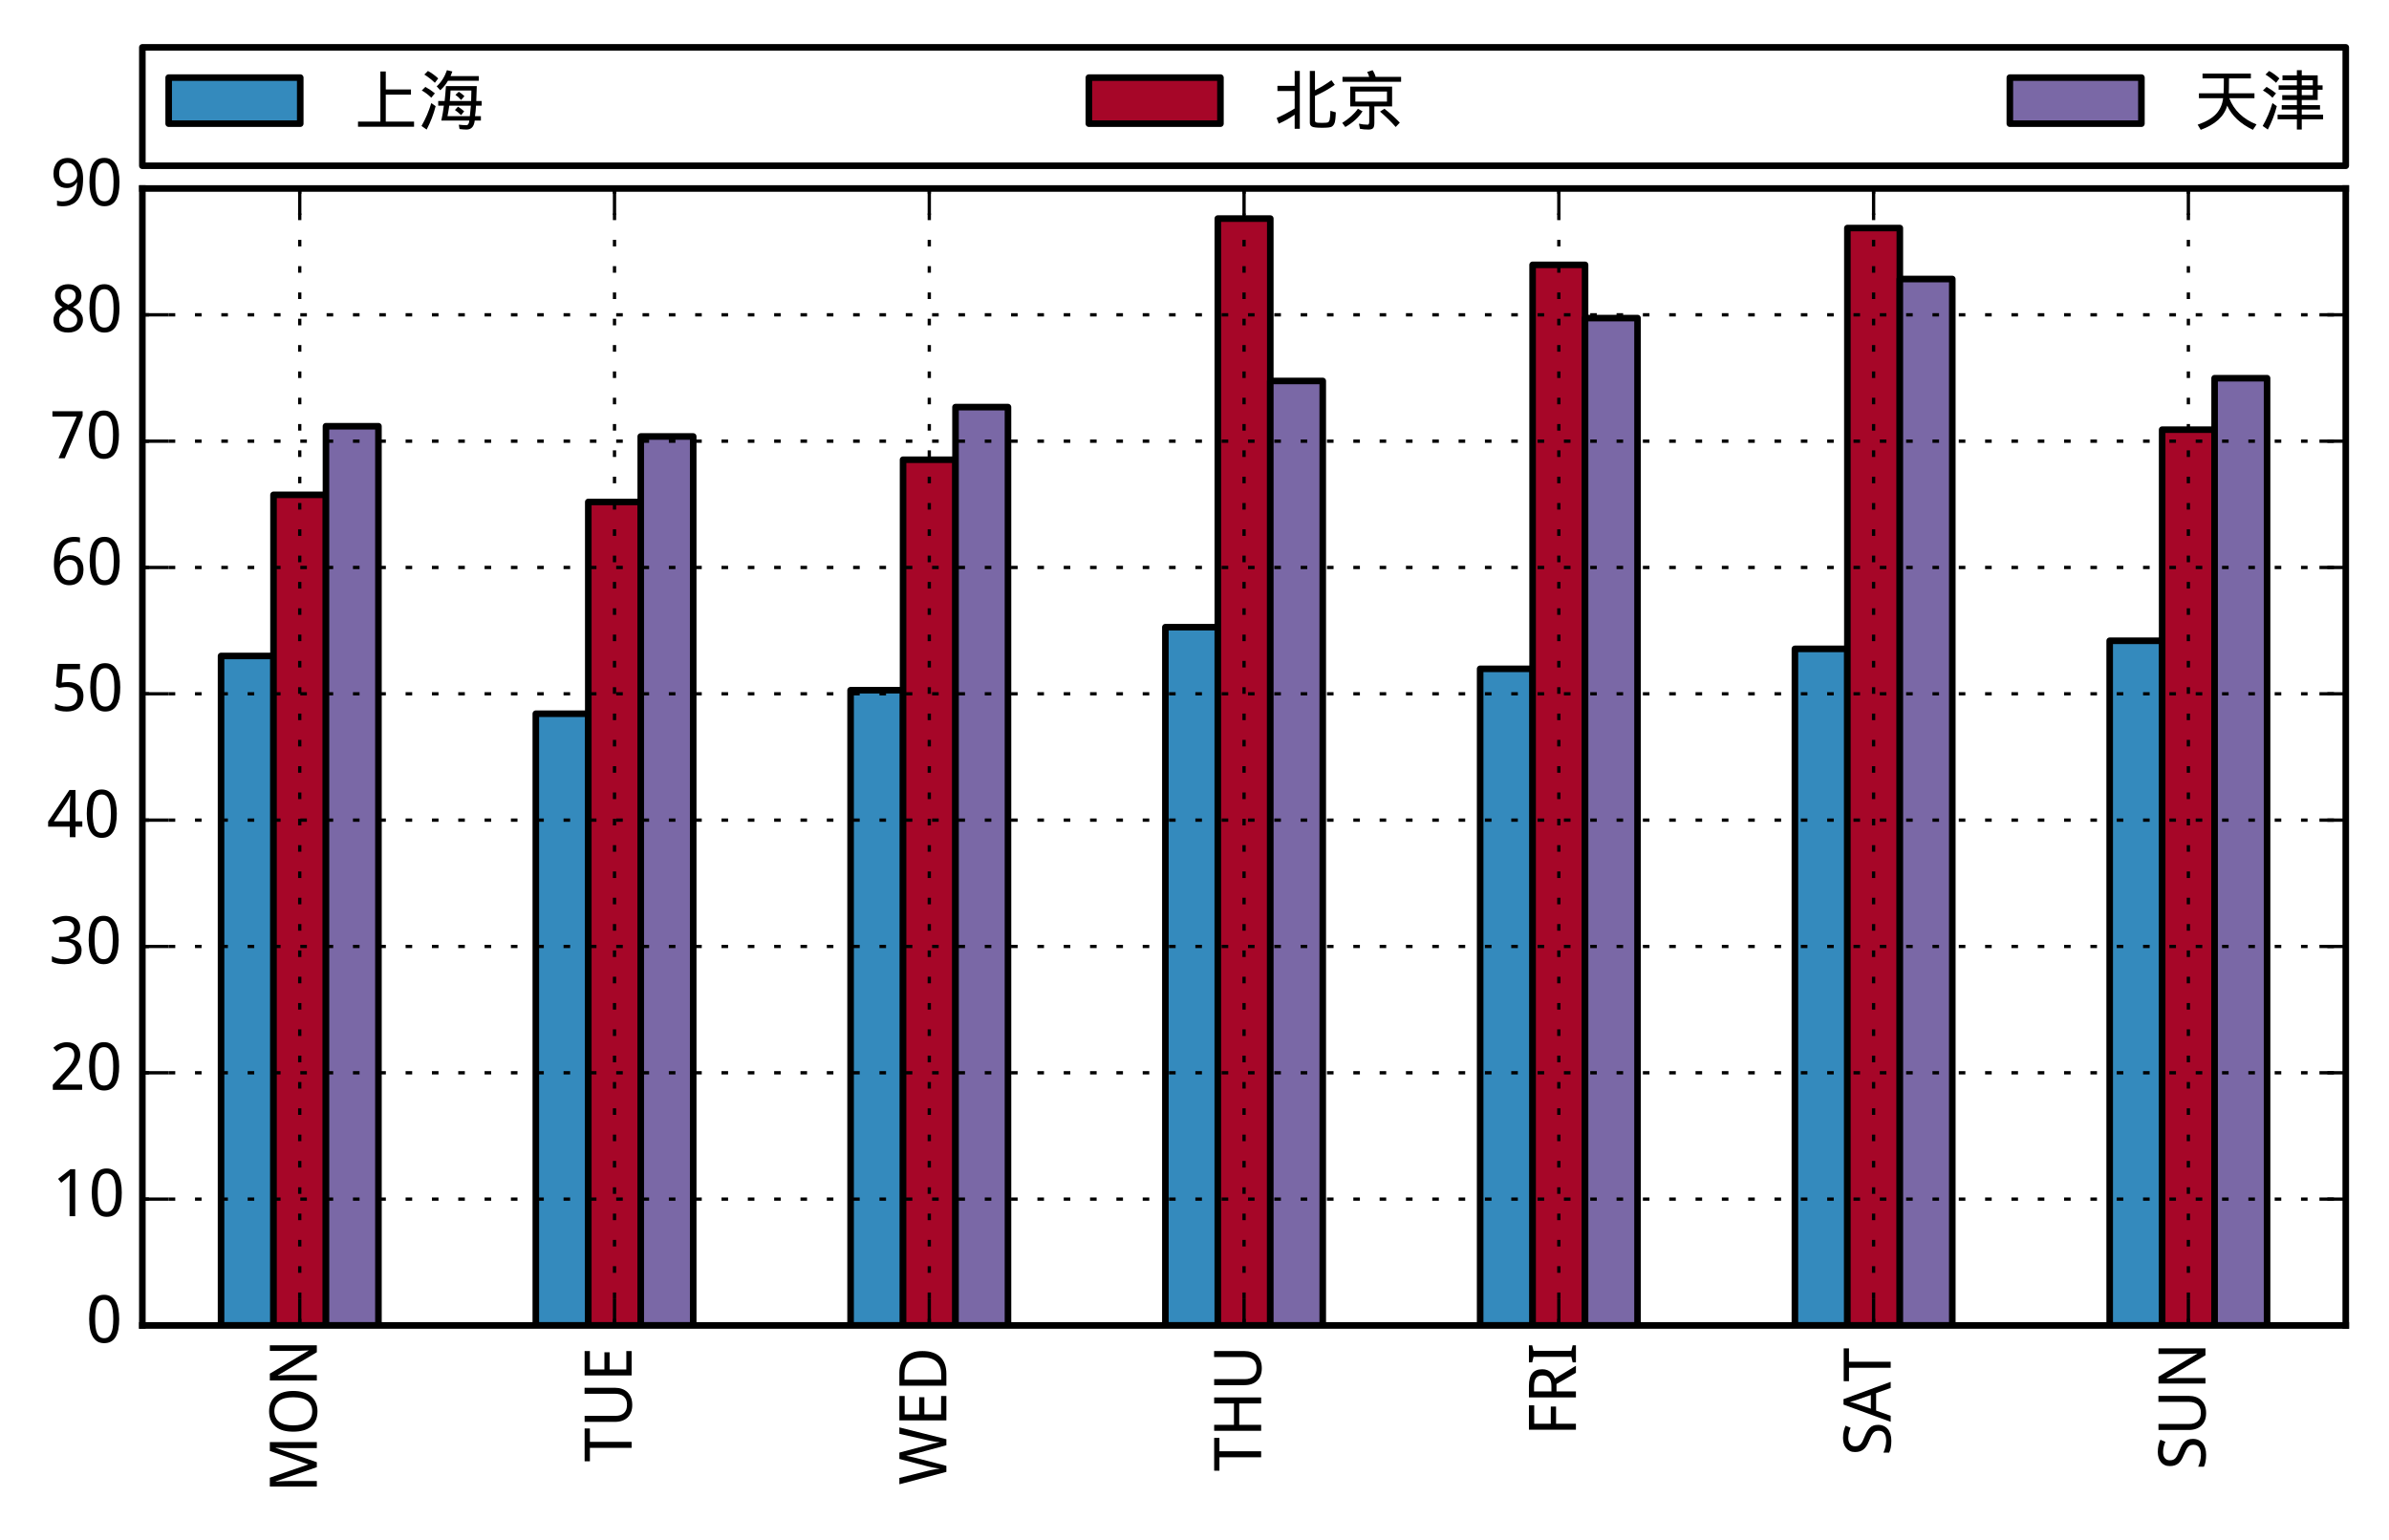 <?xml version="1.0" encoding="utf-8" standalone="no"?>
<!DOCTYPE svg PUBLIC "-//W3C//DTD SVG 1.1//EN"
  "http://www.w3.org/Graphics/SVG/1.1/DTD/svg11.dtd">
<!-- Created with matplotlib (http://matplotlib.org/) -->
<svg height="234pt" version="1.1" viewBox="0 0 363 234" width="363pt" xmlns="http://www.w3.org/2000/svg" xmlns:xlink="http://www.w3.org/1999/xlink">
 <defs>
  <style type="text/css">
*{stroke-linecap:butt;stroke-linejoin:round;}
  </style>
 </defs>
 <g id="figure_1">
  <g id="patch_1">
   <path d="
M0 234.112
L363.63 234.112
L363.63 0
L0 0
z
" style="fill:#ffffff;"/>
  </g>
  <g id="axes_1">
   <g id="patch_2">
    <path d="
M21.63 201.45
L356.43 201.45
L356.43 28.65
L21.63 28.65
z
" style="fill:#ffffff;"/>
   </g>
   <g id="patch_3">
    <path clip-path="url(#pace759af0a)" d="
M33.587 201.45
L41.559 201.45
L41.559 99.7
L33.587 99.7
z
" style="fill:#348abd;stroke:#000000;stroke-linejoin:miter;"/>
   </g>
   <g id="patch_4">
    <path clip-path="url(#pace759af0a)" d="
M81.416 201.45
L89.387 201.45
L89.387 108.478
L81.416 108.478
z
" style="fill:#348abd;stroke:#000000;stroke-linejoin:miter;"/>
   </g>
   <g id="patch_5">
    <path clip-path="url(#pace759af0a)" d="
M129.244 201.45
L137.216 201.45
L137.216 104.903
L129.244 104.903
z
" style="fill:#348abd;stroke:#000000;stroke-linejoin:miter;"/>
   </g>
   <g id="patch_6">
    <path clip-path="url(#pace759af0a)" d="
M177.073 201.45
L185.044 201.45
L185.044 95.323
L177.073 95.323
z
" style="fill:#348abd;stroke:#000000;stroke-linejoin:miter;"/>
   </g>
   <g id="patch_7">
    <path clip-path="url(#pace759af0a)" d="
M224.902 201.45
L232.873 201.45
L232.873 101.653
L224.902 101.653
z
" style="fill:#348abd;stroke:#000000;stroke-linejoin:miter;"/>
   </g>
   <g id="patch_8">
    <path clip-path="url(#pace759af0a)" d="
M272.73 201.45
L280.702 201.45
L280.702 98.621
L272.73 98.621
z
" style="fill:#348abd;stroke:#000000;stroke-linejoin:miter;"/>
   </g>
   <g id="patch_9">
    <path clip-path="url(#pace759af0a)" d="
M320.559 201.45
L328.53 201.45
L328.53 97.39
L320.559 97.39
z
" style="fill:#348abd;stroke:#000000;stroke-linejoin:miter;"/>
   </g>
   <g id="patch_10">
    <path clip-path="url(#pace759af0a)" d="
M41.559 201.45
L49.53 201.45
L49.53 75.211
L41.559 75.211
z
" style="fill:#a60628;stroke:#000000;stroke-linejoin:miter;"/>
   </g>
   <g id="patch_11">
    <path clip-path="url(#pace759af0a)" d="
M89.387 201.45
L97.359 201.45
L97.359 76.292
L89.387 76.292
z
" style="fill:#a60628;stroke:#000000;stroke-linejoin:miter;"/>
   </g>
   <g id="patch_12">
    <path clip-path="url(#pace759af0a)" d="
M137.216 201.45
L145.187 201.45
L145.187 69.874
L137.216 69.874
z
" style="fill:#a60628;stroke:#000000;stroke-linejoin:miter;"/>
   </g>
   <g id="patch_13">
    <path clip-path="url(#pace759af0a)" d="
M185.044 201.45
L193.016 201.45
L193.016 33.22
L185.044 33.22
z
" style="fill:#a60628;stroke:#000000;stroke-linejoin:miter;"/>
   </g>
   <g id="patch_14">
    <path clip-path="url(#pace759af0a)" d="
M232.873 201.45
L240.844 201.45
L240.844 40.255
L232.873 40.255
z
" style="fill:#a60628;stroke:#000000;stroke-linejoin:miter;"/>
   </g>
   <g id="patch_15">
    <path clip-path="url(#pace759af0a)" d="
M280.702 201.45
L288.673 201.45
L288.673 34.661
L280.702 34.661
z
" style="fill:#a60628;stroke:#000000;stroke-linejoin:miter;"/>
   </g>
   <g id="patch_16">
    <path clip-path="url(#pace759af0a)" d="
M328.53 201.45
L336.502 201.45
L336.502 65.307
L328.53 65.307
z
" style="fill:#a60628;stroke:#000000;stroke-linejoin:miter;"/>
   </g>
   <g id="patch_17">
    <path clip-path="url(#pace759af0a)" d="
M49.53 201.45
L57.502 201.45
L57.502 64.781
L49.53 64.781
z
" style="fill:#7a68a6;stroke:#000000;stroke-linejoin:miter;"/>
   </g>
   <g id="patch_18">
    <path clip-path="url(#pace759af0a)" d="
M97.359 201.45
L105.33 201.45
L105.33 66.338
L97.359 66.338
z
" style="fill:#7a68a6;stroke:#000000;stroke-linejoin:miter;"/>
   </g>
   <g id="patch_19">
    <path clip-path="url(#pace759af0a)" d="
M145.187 201.45
L153.159 201.45
L153.159 61.874
L145.187 61.874
z
" style="fill:#7a68a6;stroke:#000000;stroke-linejoin:miter;"/>
   </g>
   <g id="patch_20">
    <path clip-path="url(#pace759af0a)" d="
M193.016 201.45
L200.987 201.45
L200.987 57.903
L193.016 57.903
z
" style="fill:#7a68a6;stroke:#000000;stroke-linejoin:miter;"/>
   </g>
   <g id="patch_21">
    <path clip-path="url(#pace759af0a)" d="
M240.844 201.45
L248.816 201.45
L248.816 48.345
L240.844 48.345
z
" style="fill:#7a68a6;stroke:#000000;stroke-linejoin:miter;"/>
   </g>
   <g id="patch_22">
    <path clip-path="url(#pace759af0a)" d="
M288.673 201.45
L296.644 201.45
L296.644 42.407
L288.673 42.407
z
" style="fill:#7a68a6;stroke:#000000;stroke-linejoin:miter;"/>
   </g>
   <g id="patch_23">
    <path clip-path="url(#pace759af0a)" d="
M336.502 201.45
L344.473 201.45
L344.473 57.482
L336.502 57.482
z
" style="fill:#7a68a6;stroke:#000000;stroke-linejoin:miter;"/>
   </g>
   <g id="patch_24">
    <path d="
M21.63 28.65
L356.43 28.65" style="fill:none;stroke:#000000;stroke-linecap:square;stroke-linejoin:miter;"/>
   </g>
   <g id="patch_25">
    <path d="
M356.43 201.45
L356.43 28.65" style="fill:none;stroke:#000000;stroke-linecap:square;stroke-linejoin:miter;"/>
   </g>
   <g id="patch_26">
    <path d="
M21.63 201.45
L356.43 201.45" style="fill:none;stroke:#000000;stroke-linecap:square;stroke-linejoin:miter;"/>
   </g>
   <g id="patch_27">
    <path d="
M21.63 201.45
L21.63 28.65" style="fill:none;stroke:#000000;stroke-linecap:square;stroke-linejoin:miter;"/>
   </g>
   <g id="matplotlib.axis_1">
    <g id="xtick_1">
     <g id="line2d_1">
      <path clip-path="url(#pace759af0a)" d="
M45.544 201.45
L45.544 28.65" style="fill:none;stroke:#000000;stroke-dasharray:1,3;stroke-dashoffset:0.0;stroke-width:0.5;"/>
     </g>
     <g id="line2d_2">
      <defs>
       <path d="
M0 0
L0 -4" id="m93b0483c22" style="stroke:#000000;stroke-width:0.5;"/>
      </defs>
      <g>
       <use style="stroke:#000000;stroke-width:0.5;" x="45.544" xlink:href="#m93b0483c22" y="201.45"/>
      </g>
     </g>
     <g id="line2d_3">
      <defs>
       <path d="
M0 0
L0 4" id="m741efc42ff" style="stroke:#000000;stroke-width:0.5;"/>
      </defs>
      <g>
       <use style="stroke:#000000;stroke-width:0.5;" x="45.544" xlink:href="#m741efc42ff" y="28.65"/>
      </g>
     </g>
     <g id="text_1">
      <!-- MON -->
      <defs>
       <path d="
M68.016 35.797
Q68.016 27.547 66.031 20.75
Q64.062 13.969 60.156 9.125
Q56.25 4.297 50.453 1.656
Q44.672 -0.984 37.109 -0.984
Q29.156 -0.984 23.312 1.656
Q17.484 4.297 13.641 9.125
Q9.812 13.969 7.953 20.781
Q6.109 27.594 6.109 35.891
Q6.109 44.188 7.953 50.953
Q9.812 57.719 13.672 62.5
Q17.531 67.281 23.391 69.891
Q29.25 72.516 37.203 72.516
Q44.781 72.516 50.516 69.891
Q56.25 67.281 60.156 62.469
Q64.062 57.672 66.031 50.906
Q68.016 44.141 68.016 35.797
M15.719 35.797
Q15.719 29.109 16.984 23.75
Q18.266 18.406 20.875 14.672
Q23.484 10.938 27.516 8.953
Q31.547 6.984 37.109 6.984
Q42.672 6.984 46.703 8.953
Q50.734 10.938 53.344 14.672
Q55.953 18.406 57.172 23.75
Q58.406 29.109 58.406 35.797
Q58.406 42.531 57.172 47.844
Q55.953 53.172 53.359 56.859
Q50.781 60.547 46.781 62.516
Q42.781 64.5 37.203 64.5
Q31.641 64.5 27.578 62.516
Q23.531 60.547 20.891 56.859
Q18.266 53.172 16.984 47.844
Q15.719 42.531 15.719 35.797" id="WenQuanYiMicroHei-4f"/>
       <path d="
M39.203 0
L17.578 62.5
L17.188 62.5
Q17.484 58.891 17.672 55.328
Q17.875 52.25 17.984 48.844
Q18.109 45.453 18.109 42.672
L18.109 0
L9.719 0
L9.719 71.391
L23.188 71.391
L43.312 13.188
L43.609 13.188
L63.812 71.391
L77.297 71.391
L77.297 0
L68.219 0
L68.219 43.312
Q68.219 45.844 68.312 49.109
Q68.406 52.391 68.562 55.375
Q68.75 58.844 68.891 62.406
L68.5 62.406
L46.688 0
z
" id="WenQuanYiMicroHei-4d"/>
       <path d="
M63.188 0
L52.688 0
L17.578 59.078
L17.188 59.078
Q17.484 55.328 17.672 51.609
Q17.875 48.438 17.984 44.969
Q18.109 41.5 18.109 38.719
L18.109 0
L9.719 0
L9.719 71.391
L20.125 71.391
L55.078 12.594
L55.422 12.594
Q55.281 16.312 55.078 19.922
Q55.031 21.484 54.984 23.141
L54.781 26.375
Q54.734 28.031 54.703 29.547
Q54.688 31.062 54.688 32.328
L54.688 71.391
L63.188 71.391
z
" id="WenQuanYiMicroHei-4e"/>
      </defs>
      <g transform="translate(48.141 226.912)rotate(-90.0)scale(0.1 -0.1)">
       <use xlink:href="#WenQuanYiMicroHei-4d"/>
       <use x="87.012" xlink:href="#WenQuanYiMicroHei-4f"/>
       <use x="161.23" xlink:href="#WenQuanYiMicroHei-4e"/>
      </g>
     </g>
    </g>
    <g id="xtick_2">
     <g id="line2d_4">
      <path clip-path="url(#pace759af0a)" d="
M93.373 201.45
L93.373 28.65" style="fill:none;stroke:#000000;stroke-dasharray:1,3;stroke-dashoffset:0.0;stroke-width:0.5;"/>
     </g>
     <g id="line2d_5">
      <g>
       <use style="stroke:#000000;stroke-width:0.5;" x="93.373" xlink:href="#m93b0483c22" y="201.45"/>
      </g>
     </g>
     <g id="line2d_6">
      <g>
       <use style="stroke:#000000;stroke-width:0.5;" x="93.373" xlink:href="#m741efc42ff" y="28.65"/>
      </g>
     </g>
     <g id="text_2">
      <!-- TUE -->
      <defs>
       <path d="
M60.797 71.484
L60.797 25.203
Q60.797 19.625 59.172 14.844
Q57.562 10.062 54.312 6.547
Q51.078 3.031 46.172 1.016
Q41.266 -0.984 34.625 -0.984
Q28.375 -0.984 23.578 0.891
Q18.797 2.781 15.547 6.25
Q12.312 9.719 10.641 14.578
Q8.984 19.438 8.984 25.391
L8.984 71.391
L18.109 71.391
L18.109 24.906
Q18.109 16.359 22.328 11.672
Q26.562 6.984 35.109 6.984
Q39.453 6.984 42.578 8.297
Q45.703 9.625 47.703 12.016
Q49.703 14.406 50.672 17.719
Q51.656 21.047 51.703 25
L51.703 71.484
z
" id="WenQuanYiMicroHei-55"/>
       <path d="
M30.516 0
L21.391 0
L21.391 63.375
L0.984 63.375
L0.984 71.391
L50.875 71.391
L50.875 63.375
L30.516 63.375
z
" id="WenQuanYiMicroHei-54"/>
       <path d="
M46.781 0
L9.719 0
L9.719 71.391
L46.781 71.391
L46.781 63.375
L18.797 63.375
L18.797 41.312
L44.922 41.312
L44.922 33.406
L18.797 33.406
L18.797 8.016
L46.781 8.016
z
" id="WenQuanYiMicroHei-45"/>
      </defs>
      <g transform="translate(95.97 222.197)rotate(-90.0)scale(0.1 -0.1)">
       <use xlink:href="#WenQuanYiMicroHei-54"/>
       <use x="51.904" xlink:href="#WenQuanYiMicroHei-55"/>
       <use x="121.729" xlink:href="#WenQuanYiMicroHei-45"/>
      </g>
     </g>
    </g>
    <g id="xtick_3">
     <g id="line2d_7">
      <path clip-path="url(#pace759af0a)" d="
M141.202 201.45
L141.202 28.65" style="fill:none;stroke:#000000;stroke-dasharray:1,3;stroke-dashoffset:0.0;stroke-width:0.5;"/>
     </g>
     <g id="line2d_8">
      <g>
       <use style="stroke:#000000;stroke-width:0.5;" x="141.202" xlink:href="#m93b0483c22" y="201.45"/>
      </g>
     </g>
     <g id="line2d_9">
      <g>
       <use style="stroke:#000000;stroke-width:0.5;" x="141.202" xlink:href="#m741efc42ff" y="28.65"/>
      </g>
     </g>
     <g id="text_3">
      <!-- WED -->
      <defs>
       <path d="
M39.5 71.391
L49.125 71.391
L60.297 29.594
Q61.031 26.859 61.734 24.125
Q62.453 21.391 63.062 18.828
Q63.672 16.266 64.125 13.969
Q64.594 11.672 64.891 9.812
Q65.094 11.672 65.375 13.859
Q65.672 16.062 66.062 18.484
Q66.453 20.906 66.922 23.406
Q67.391 25.922 67.922 28.328
L77.688 71.391
L87.406 71.391
L69.484 0
L60.297 0
L47.906 45.797
Q47.219 48.297 46.578 50.922
Q45.953 53.562 45.406 55.859
Q44.828 58.547 44.281 61.078
Q43.75 58.594 43.219 55.906
Q42.719 53.609 42.109 50.875
Q41.5 48.141 40.828 45.516
L29 0
L19.828 0
L0.984 71.391
L10.594 71.391
L21.484 27.984
Q22.078 25.734 22.562 23.312
Q23.047 20.906 23.453 18.5
Q23.875 16.109 24.219 13.891
Q24.562 11.672 24.812 9.812
Q25.047 11.625 25.406 14.016
Q25.781 16.406 26.266 19.047
Q26.766 21.688 27.312 24.391
Q27.875 27.094 28.516 29.5
z
" id="WenQuanYiMicroHei-57"/>
       <path d="
M62.312 36.375
Q62.312 27.344 59.969 20.531
Q57.625 13.719 53.172 9.156
Q48.734 4.594 42.266 2.297
Q35.797 0 27.594 0
L9.719 0
L9.719 71.391
L29.594 71.391
Q37.062 71.391 43.109 69.141
Q49.172 66.891 53.422 62.469
Q57.672 58.062 59.984 51.516
Q62.312 44.969 62.312 36.375
M52.688 36.078
Q52.688 43.219 51.078 48.406
Q49.469 53.609 46.391 56.984
Q43.312 60.359 38.812 61.984
Q34.328 63.625 28.609 63.625
L18.797 63.625
L18.797 7.812
L26.703 7.812
Q39.594 7.812 46.141 14.938
Q52.688 22.078 52.688 36.078" id="WenQuanYiMicroHei-44"/>
      </defs>
      <g transform="translate(143.798 225.691)rotate(-90.0)scale(0.1 -0.1)">
       <use xlink:href="#WenQuanYiMicroHei-57"/>
       <use x="88.379" xlink:href="#WenQuanYiMicroHei-45"/>
       <use x="141.162" xlink:href="#WenQuanYiMicroHei-44"/>
      </g>
     </g>
    </g>
    <g id="xtick_4">
     <g id="line2d_10">
      <path clip-path="url(#pace759af0a)" d="
M189.03 201.45
L189.03 28.65" style="fill:none;stroke:#000000;stroke-dasharray:1,3;stroke-dashoffset:0.0;stroke-width:0.5;"/>
     </g>
     <g id="line2d_11">
      <g>
       <use style="stroke:#000000;stroke-width:0.5;" x="189.03" xlink:href="#m93b0483c22" y="201.45"/>
      </g>
     </g>
     <g id="line2d_12">
      <g>
       <use style="stroke:#000000;stroke-width:0.5;" x="189.03" xlink:href="#m741efc42ff" y="28.65"/>
      </g>
     </g>
     <g id="text_4">
      <!-- THU -->
      <defs>
       <path d="
M60.406 0
L51.312 0
L51.312 33.297
L18.797 33.297
L18.797 0
L9.719 0
L9.719 71.391
L18.797 71.391
L18.797 41.312
L51.312 41.312
L51.312 71.391
L60.406 71.391
z
" id="WenQuanYiMicroHei-48"/>
      </defs>
      <g transform="translate(191.627 223.627)rotate(-90.0)scale(0.1 -0.1)">
       <use xlink:href="#WenQuanYiMicroHei-54"/>
       <use x="51.904" xlink:href="#WenQuanYiMicroHei-48"/>
       <use x="122.021" xlink:href="#WenQuanYiMicroHei-55"/>
      </g>
     </g>
    </g>
    <g id="xtick_5">
     <g id="line2d_13">
      <path clip-path="url(#pace759af0a)" d="
M236.859 201.45
L236.859 28.65" style="fill:none;stroke:#000000;stroke-dasharray:1,3;stroke-dashoffset:0.0;stroke-width:0.5;"/>
     </g>
     <g id="line2d_14">
      <g>
       <use style="stroke:#000000;stroke-width:0.5;" x="236.859" xlink:href="#m93b0483c22" y="201.45"/>
      </g>
     </g>
     <g id="line2d_15">
      <g>
       <use style="stroke:#000000;stroke-width:0.5;" x="236.859" xlink:href="#m741efc42ff" y="28.65"/>
      </g>
     </g>
     <g id="text_5">
      <!-- FRI -->
      <defs>
       <path d="
M29.891 0
L4 0
L4 4.984
L12.406 6.984
L12.406 64.406
L4 66.406
L4 71.391
L29.891 71.391
L29.891 66.406
L21.484 64.406
L21.484 6.984
L29.891 4.984
z
" id="WenQuanYiMicroHei-49"/>
       <path d="
M18.797 0
L9.719 0
L9.719 71.391
L46.781 71.391
L46.781 63.375
L18.797 63.375
L18.797 38.188
L44.922 38.188
L44.922 30.172
L18.797 30.172
z
" id="WenQuanYiMicroHei-46"/>
       <path d="
M18.797 29.5
L18.797 0
L9.719 0
L9.719 71.391
L27.094 71.391
Q40.094 71.391 46.281 66.359
Q52.484 61.328 52.484 51.125
Q52.484 46.875 51.281 43.703
Q50.094 40.531 48.109 38.25
Q46.141 35.984 43.594 34.469
Q41.062 32.953 38.375 31.984
L57.812 0
L47.125 0
L29.984 29.5
z

M18.797 37.203
L26.812 37.203
Q31.203 37.203 34.281 38.062
Q37.359 38.922 39.328 40.594
Q41.312 42.281 42.203 44.797
Q43.109 47.312 43.109 50.688
Q43.109 54.203 42.109 56.641
Q41.109 59.078 39.078 60.641
Q37.062 62.203 33.953 62.906
Q30.859 63.625 26.609 63.625
L18.797 63.625
z
" id="WenQuanYiMicroHei-52"/>
      </defs>
      <g transform="translate(239.455 218.273)rotate(-90.0)scale(0.1 -0.1)">
       <use xlink:href="#WenQuanYiMicroHei-46"/>
       <use x="49.121" xlink:href="#WenQuanYiMicroHei-52"/>
       <use x="108.105" xlink:href="#WenQuanYiMicroHei-49"/>
      </g>
     </g>
    </g>
    <g id="xtick_6">
     <g id="line2d_16">
      <path clip-path="url(#pace759af0a)" d="
M284.687 201.45
L284.687 28.65" style="fill:none;stroke:#000000;stroke-dasharray:1,3;stroke-dashoffset:0.0;stroke-width:0.5;"/>
     </g>
     <g id="line2d_17">
      <g>
       <use style="stroke:#000000;stroke-width:0.5;" x="284.687" xlink:href="#m93b0483c22" y="201.45"/>
      </g>
     </g>
     <g id="line2d_18">
      <g>
       <use style="stroke:#000000;stroke-width:0.5;" x="284.687" xlink:href="#m741efc42ff" y="28.65"/>
      </g>
     </g>
     <g id="text_6">
      <!-- SAT -->
      <defs>
       <path d="
M51.516 0
L43.703 22.125
L17.094 22.125
L9.188 0
L0 0
L26.219 71.688
L34.516 71.688
L60.797 0
z

M40.828 30.172
L33.594 50.875
Q33.297 51.766 32.875 53.031
Q32.469 54.297 32.031 55.766
Q31.594 57.234 31.156 58.812
Q30.719 60.406 30.328 61.922
Q29.984 60.406 29.547 58.781
Q29.109 57.172 28.656 55.688
Q28.219 54.203 27.797 52.953
Q27.391 51.703 27.094 50.875
L20.016 30.172
z
" id="WenQuanYiMicroHei-41"/>
       <path d="
M47.312 19.094
Q47.312 14.359 45.625 10.625
Q43.953 6.891 40.828 4.297
Q37.703 1.703 33.203 0.359
Q28.719 -0.984 23.094 -0.984
Q17.672 -0.984 12.953 -0.125
Q8.25 0.734 5.078 2.391
L5.078 11.078
Q6.734 10.297 8.859 9.547
Q10.984 8.797 13.328 8.203
Q15.672 7.625 18.156 7.25
Q20.656 6.891 23.094 6.891
Q30.906 6.891 34.641 9.812
Q38.375 12.75 38.375 18.219
Q38.375 20.844 37.672 22.797
Q36.969 24.75 35.188 26.391
Q33.406 28.031 30.422 29.562
Q27.438 31.109 22.906 32.906
Q18.562 34.625 15.359 36.641
Q12.156 38.672 10.078 41.203
Q8.016 43.75 7 46.969
Q6 50.203 6 54.297
Q6 58.594 7.562 61.953
Q9.125 65.328 11.953 67.641
Q14.797 69.969 18.719 71.188
Q22.656 72.406 27.391 72.406
Q33.203 72.406 37.844 71.312
Q42.484 70.219 46.094 68.5
L42.828 60.891
Q39.656 62.312 35.625 63.359
Q31.594 64.406 27.297 64.406
Q21.344 64.406 18.062 61.641
Q14.797 58.891 14.797 54.203
Q14.797 51.422 15.531 49.391
Q16.266 47.359 17.969 45.719
Q19.672 44.094 22.484 42.656
Q25.297 41.219 29.391 39.594
Q33.844 37.844 37.188 35.984
Q40.531 34.125 42.766 31.781
Q45.016 29.438 46.156 26.359
Q47.312 23.297 47.312 19.094" id="WenQuanYiMicroHei-53"/>
      </defs>
      <g transform="translate(287.284 221.294)rotate(-90.0)scale(0.1 -0.1)">
       <use xlink:href="#WenQuanYiMicroHei-53"/>
       <use x="51.904" xlink:href="#WenQuanYiMicroHei-41"/>
       <use x="112.695" xlink:href="#WenQuanYiMicroHei-54"/>
      </g>
     </g>
    </g>
    <g id="xtick_7">
     <g id="line2d_19">
      <path clip-path="url(#pace759af0a)" d="
M332.516 201.45
L332.516 28.65" style="fill:none;stroke:#000000;stroke-dasharray:1,3;stroke-dashoffset:0.0;stroke-width:0.5;"/>
     </g>
     <g id="line2d_20">
      <g>
       <use style="stroke:#000000;stroke-width:0.5;" x="332.516" xlink:href="#m93b0483c22" y="201.45"/>
      </g>
     </g>
     <g id="line2d_21">
      <g>
       <use style="stroke:#000000;stroke-width:0.5;" x="332.516" xlink:href="#m741efc42ff" y="28.65"/>
      </g>
     </g>
     <g id="text_7">
      <!-- SUN -->
      <g transform="translate(335.113 223.428)rotate(-90.0)scale(0.1 -0.1)">
       <use xlink:href="#WenQuanYiMicroHei-53"/>
       <use x="51.904" xlink:href="#WenQuanYiMicroHei-55"/>
       <use x="121.729" xlink:href="#WenQuanYiMicroHei-4e"/>
      </g>
     </g>
    </g>
   </g>
   <g id="matplotlib.axis_2">
    <g id="ytick_1">
     <g id="line2d_22">
      <path clip-path="url(#pace759af0a)" d="
M21.63 201.45
L356.43 201.45" style="fill:none;stroke:#000000;stroke-dasharray:1,3;stroke-dashoffset:0.0;stroke-width:0.5;"/>
     </g>
     <g id="line2d_23">
      <defs>
       <path d="
M0 0
L4 0" id="m728421d6d4" style="stroke:#000000;stroke-width:0.5;"/>
      </defs>
      <g>
       <use style="stroke:#000000;stroke-width:0.5;" x="21.63" xlink:href="#m728421d6d4" y="201.45"/>
      </g>
     </g>
     <g id="line2d_24">
      <defs>
       <path d="
M0 0
L-4 0" id="mcb0005524f" style="stroke:#000000;stroke-width:0.5;"/>
      </defs>
      <g>
       <use style="stroke:#000000;stroke-width:0.5;" x="356.43" xlink:href="#mcb0005524f" y="201.45"/>
      </g>
     </g>
     <g id="text_8">
      <!-- 0 -->
      <defs>
       <path d="
M50.391 35.797
Q50.391 27.156 49.141 20.312
Q47.906 13.484 45.141 8.734
Q42.391 4 38.031 1.5
Q33.688 -0.984 27.484 -0.984
Q21.734 -0.984 17.453 1.5
Q13.188 4 10.375 8.734
Q7.562 13.484 6.172 20.312
Q4.781 27.156 4.781 35.797
Q4.781 44.438 6.031 51.266
Q7.281 58.109 9.984 62.812
Q12.703 67.531 17.016 70.016
Q21.344 72.516 27.484 72.516
Q33.297 72.516 37.594 70.047
Q41.891 67.578 44.719 62.859
Q47.562 58.156 48.969 51.312
Q50.391 44.484 50.391 35.797
M13.812 35.797
Q13.812 28.469 14.547 23
Q15.281 17.531 16.891 13.891
Q18.5 10.25 21.109 8.422
Q23.734 6.594 27.484 6.594
Q31.25 6.594 33.891 8.391
Q36.531 10.203 38.203 13.812
Q39.891 17.438 40.641 22.922
Q41.406 28.422 41.406 35.797
Q41.406 43.109 40.641 48.578
Q39.891 54.047 38.203 57.656
Q36.531 61.281 33.891 63.078
Q31.25 64.891 27.484 64.891
Q23.734 64.891 21.109 63.078
Q18.5 61.281 16.891 57.656
Q15.281 54.047 14.547 48.578
Q13.812 43.109 13.812 35.797" id="WenQuanYiMicroHei-30"/>
      </defs>
      <g transform="translate(13.071 204.047)scale(0.1 -0.1)">
       <use xlink:href="#WenQuanYiMicroHei-30"/>
      </g>
     </g>
    </g>
    <g id="ytick_2">
     <g id="line2d_25">
      <path clip-path="url(#pace759af0a)" d="
M21.63 182.25
L356.43 182.25" style="fill:none;stroke:#000000;stroke-dasharray:1,3;stroke-dashoffset:0.0;stroke-width:0.5;"/>
     </g>
     <g id="line2d_26">
      <g>
       <use style="stroke:#000000;stroke-width:0.5;" x="21.63" xlink:href="#m728421d6d4" y="182.25"/>
      </g>
     </g>
     <g id="line2d_27">
      <g>
       <use style="stroke:#000000;stroke-width:0.5;" x="356.43" xlink:href="#mcb0005524f" y="182.25"/>
      </g>
     </g>
     <g id="text_9">
      <!-- 10 -->
      <defs>
       <path d="
M34.719 0
L26.125 0
L26.125 44.578
Q26.125 46.688 26.141 49.078
Q26.172 51.469 26.234 53.828
Q26.312 56.203 26.391 58.375
Q26.469 60.547 26.516 62.203
Q25.688 61.328 25.047 60.688
Q24.422 60.062 23.75 59.469
Q23.094 58.891 22.359 58.219
Q21.625 57.562 20.609 56.688
L13.375 50.781
L8.688 56.781
L27.391 71.391
L34.719 71.391
z
" id="WenQuanYiMicroHei-31"/>
      </defs>
      <g transform="translate(7.956 184.847)scale(0.1 -0.1)">
       <use xlink:href="#WenQuanYiMicroHei-31"/>
       <use x="55.078" xlink:href="#WenQuanYiMicroHei-30"/>
      </g>
     </g>
    </g>
    <g id="ytick_3">
     <g id="line2d_28">
      <path clip-path="url(#pace759af0a)" d="
M21.63 163.05
L356.43 163.05" style="fill:none;stroke:#000000;stroke-dasharray:1,3;stroke-dashoffset:0.0;stroke-width:0.5;"/>
     </g>
     <g id="line2d_29">
      <g>
       <use style="stroke:#000000;stroke-width:0.5;" x="21.63" xlink:href="#m728421d6d4" y="163.05"/>
      </g>
     </g>
     <g id="line2d_30">
      <g>
       <use style="stroke:#000000;stroke-width:0.5;" x="356.43" xlink:href="#mcb0005524f" y="163.05"/>
      </g>
     </g>
     <g id="text_10">
      <!-- 20 -->
      <defs>
       <path d="
M49.219 0
L4.688 0
L4.688 7.625
L21.781 26.219
Q25.438 30.172 28.312 33.438
Q31.203 36.719 33.219 39.844
Q35.25 42.969 36.328 46.109
Q37.406 49.266 37.406 52.984
Q37.406 55.859 36.578 58.047
Q35.75 60.25 34.203 61.781
Q32.672 63.328 30.562 64.109
Q28.469 64.891 25.875 64.891
Q21.234 64.891 17.5 63.016
Q13.766 61.141 10.406 58.203
L5.422 64.016
Q7.375 65.766 9.609 67.297
Q11.859 68.844 14.453 69.969
Q17.047 71.094 19.922 71.75
Q22.797 72.406 25.984 72.406
Q30.672 72.406 34.453 71.094
Q38.234 69.781 40.859 67.312
Q43.5 64.844 44.938 61.297
Q46.391 57.766 46.391 53.328
Q46.391 49.172 45.094 45.406
Q43.797 41.656 41.531 38.016
Q39.266 34.375 36.109 30.703
Q32.953 27.047 29.297 23.094
L15.578 8.5
L15.578 8.109
L49.219 8.109
z
" id="WenQuanYiMicroHei-32"/>
      </defs>
      <g transform="translate(7.556 165.647)scale(0.1 -0.1)">
       <use xlink:href="#WenQuanYiMicroHei-32"/>
       <use x="55.078" xlink:href="#WenQuanYiMicroHei-30"/>
      </g>
     </g>
    </g>
    <g id="ytick_4">
     <g id="line2d_31">
      <path clip-path="url(#pace759af0a)" d="
M21.63 143.85
L356.43 143.85" style="fill:none;stroke:#000000;stroke-dasharray:1,3;stroke-dashoffset:0.0;stroke-width:0.5;"/>
     </g>
     <g id="line2d_32">
      <g>
       <use style="stroke:#000000;stroke-width:0.5;" x="21.63" xlink:href="#m728421d6d4" y="143.85"/>
      </g>
     </g>
     <g id="line2d_33">
      <g>
       <use style="stroke:#000000;stroke-width:0.5;" x="356.43" xlink:href="#mcb0005524f" y="143.85"/>
      </g>
     </g>
     <g id="text_11">
      <!-- 30 -->
      <defs>
       <path d="
M46.922 54.688
Q46.922 51.125 45.797 48.188
Q44.672 45.266 42.641 43.109
Q40.625 40.969 37.797 39.578
Q34.969 38.188 31.5 37.594
L31.5 37.312
Q40.141 36.234 44.625 31.812
Q49.125 27.391 49.125 20.312
Q49.125 15.625 47.531 11.719
Q45.953 7.812 42.719 4.984
Q39.5 2.156 34.562 0.578
Q29.641 -0.984 22.906 -0.984
Q17.578 -0.984 12.859 -0.141
Q8.156 0.688 4 2.875
L4 11.188
Q8.25 8.938 13.203 7.719
Q18.172 6.5 22.703 6.5
Q27.203 6.5 30.469 7.469
Q33.734 8.453 35.859 10.25
Q37.984 12.062 38.984 14.688
Q39.984 17.328 39.984 20.609
Q39.984 23.922 38.688 26.281
Q37.406 28.656 35.016 30.188
Q32.625 31.734 29.172 32.469
Q25.734 33.203 21.391 33.203
L14.891 33.203
L14.891 40.578
L21.391 40.578
Q25.344 40.578 28.422 41.547
Q31.5 42.531 33.562 44.328
Q35.641 46.141 36.719 48.625
Q37.797 51.125 37.797 54.109
Q37.797 56.641 36.906 58.641
Q36.031 60.641 34.422 62.031
Q32.812 63.422 30.562 64.156
Q28.328 64.891 25.594 64.891
Q20.359 64.891 16.375 63.25
Q12.406 61.625 8.797 58.984
L4.297 65.094
Q6.156 66.609 8.422 67.922
Q10.688 69.234 13.375 70.234
Q16.062 71.234 19.109 71.812
Q22.172 72.406 25.594 72.406
Q30.859 72.406 34.828 71.094
Q38.812 69.781 41.5 67.406
Q44.188 65.047 45.547 61.797
Q46.922 58.547 46.922 54.688" id="WenQuanYiMicroHei-33"/>
      </defs>
      <g transform="translate(7.487 146.447)scale(0.1 -0.1)">
       <use xlink:href="#WenQuanYiMicroHei-33"/>
       <use x="55.078" xlink:href="#WenQuanYiMicroHei-30"/>
      </g>
     </g>
    </g>
    <g id="ytick_5">
     <g id="line2d_34">
      <path clip-path="url(#pace759af0a)" d="
M21.63 124.65
L356.43 124.65" style="fill:none;stroke:#000000;stroke-dasharray:1,3;stroke-dashoffset:0.0;stroke-width:0.5;"/>
     </g>
     <g id="line2d_35">
      <g>
       <use style="stroke:#000000;stroke-width:0.5;" x="21.63" xlink:href="#m728421d6d4" y="124.65"/>
      </g>
     </g>
     <g id="line2d_36">
      <g>
       <use style="stroke:#000000;stroke-width:0.5;" x="356.43" xlink:href="#mcb0005524f" y="124.65"/>
      </g>
     </g>
     <g id="text_12">
      <!-- 40 -->
      <defs>
       <path d="
M53.078 16.016
L42.672 16.016
L42.672 0
L34.078 0
L34.078 16.016
L1.125 16.016
L1.125 23.781
L33.5 71.781
L42.672 71.781
L42.672 24.125
L53.078 24.125
z

M34.078 24.125
L34.078 41.5
Q34.078 44.234 34.156 47.234
Q34.234 50.25 34.328 53.094
Q34.422 55.953 34.547 58.438
Q34.672 60.938 34.719 62.594
L34.281 62.594
Q33.938 61.625 33.422 60.422
Q32.906 59.234 32.297 58.031
Q31.688 56.844 31.047 55.719
Q30.422 54.594 29.891 53.812
L9.812 24.125
z
" id="WenQuanYiMicroHei-34"/>
      </defs>
      <g transform="translate(7.2 127.247)scale(0.1 -0.1)">
       <use xlink:href="#WenQuanYiMicroHei-34"/>
       <use x="55.078" xlink:href="#WenQuanYiMicroHei-30"/>
      </g>
     </g>
    </g>
    <g id="ytick_6">
     <g id="line2d_37">
      <path clip-path="url(#pace759af0a)" d="
M21.63 105.45
L356.43 105.45" style="fill:none;stroke:#000000;stroke-dasharray:1,3;stroke-dashoffset:0.0;stroke-width:0.5;"/>
     </g>
     <g id="line2d_38">
      <g>
       <use style="stroke:#000000;stroke-width:0.5;" x="21.63" xlink:href="#m728421d6d4" y="105.45"/>
      </g>
     </g>
     <g id="line2d_39">
      <g>
       <use style="stroke:#000000;stroke-width:0.5;" x="356.43" xlink:href="#mcb0005524f" y="105.45"/>
      </g>
     </g>
     <g id="text_13">
      <!-- 50 -->
      <defs>
       <path d="
M26.609 43.797
Q31.453 43.797 35.625 42.453
Q39.797 41.109 42.891 38.469
Q46 35.844 47.75 31.938
Q49.516 28.031 49.516 22.906
Q49.516 17.328 47.844 12.891
Q46.188 8.453 42.922 5.375
Q39.656 2.297 34.844 0.656
Q30.031 -0.984 23.781 -0.984
Q21.297 -0.984 18.875 -0.734
Q16.453 -0.484 14.234 -0.016
Q12.016 0.438 10.016 1.172
Q8.016 1.906 6.391 2.875
L6.391 11.281
Q8.016 10.156 10.188 9.281
Q12.359 8.406 14.75 7.812
Q17.141 7.234 19.547 6.906
Q21.969 6.594 24.031 6.594
Q27.875 6.594 30.906 7.5
Q33.938 8.406 36.031 10.297
Q38.141 12.203 39.25 15.078
Q40.375 17.969 40.375 21.922
Q40.375 28.906 36.078 32.594
Q31.781 36.281 23.578 36.281
Q22.266 36.281 20.719 36.156
Q19.188 36.031 17.641 35.828
Q16.109 35.641 14.719 35.422
Q13.328 35.203 12.312 35.016
L7.906 37.797
L10.594 71.391
L44.281 71.391
L44.281 63.281
L18.312 63.281
L16.406 42.828
Q17.969 43.109 20.531 43.453
Q23.094 43.797 26.609 43.797" id="WenQuanYiMicroHei-35"/>
      </defs>
      <g transform="translate(7.726 108.047)scale(0.1 -0.1)">
       <use xlink:href="#WenQuanYiMicroHei-35"/>
       <use x="55.078" xlink:href="#WenQuanYiMicroHei-30"/>
      </g>
     </g>
    </g>
    <g id="ytick_7">
     <g id="line2d_40">
      <path clip-path="url(#pace759af0a)" d="
M21.63 86.25
L356.43 86.25" style="fill:none;stroke:#000000;stroke-dasharray:1,3;stroke-dashoffset:0.0;stroke-width:0.5;"/>
     </g>
     <g id="line2d_41">
      <g>
       <use style="stroke:#000000;stroke-width:0.5;" x="21.63" xlink:href="#m728421d6d4" y="86.25"/>
      </g>
     </g>
     <g id="line2d_42">
      <g>
       <use style="stroke:#000000;stroke-width:0.5;" x="356.43" xlink:href="#mcb0005524f" y="86.25"/>
      </g>
     </g>
     <g id="text_14">
      <!-- 60 -->
      <defs>
       <path d="
M5.516 30.516
Q5.516 35.641 6.031 40.719
Q6.547 45.797 7.828 50.453
Q9.125 55.125 11.375 59.125
Q13.625 63.141 17.094 66.094
Q20.562 69.047 25.391 70.719
Q30.219 72.406 36.719 72.406
Q37.641 72.406 38.766 72.359
Q39.891 72.312 41.031 72.188
Q42.188 72.078 43.234 71.906
Q44.281 71.734 45.125 71.484
L45.125 63.922
Q43.406 64.5 41.25 64.797
Q39.109 65.094 37.016 65.094
Q32.625 65.094 29.266 64.031
Q25.922 62.984 23.484 61.078
Q21.047 59.188 19.406 56.547
Q17.781 53.906 16.75 50.703
Q15.719 47.516 15.234 43.891
Q14.75 40.281 14.594 36.375
L15.188 36.375
Q16.156 38.141 17.547 39.672
Q18.953 41.219 20.797 42.312
Q22.656 43.406 24.969 44.031
Q27.297 44.672 30.172 44.672
Q34.812 44.672 38.562 43.234
Q42.328 41.797 44.969 39.016
Q47.609 36.234 49.047 32.203
Q50.484 28.172 50.484 23
Q50.484 17.438 48.969 12.984
Q47.469 8.547 44.625 5.438
Q41.797 2.344 37.797 0.672
Q33.797 -0.984 28.812 -0.984
Q23.922 -0.984 19.641 0.922
Q15.375 2.828 12.25 6.734
Q9.125 10.641 7.312 16.547
Q5.516 22.469 5.516 30.516
M28.719 6.5
Q31.641 6.5 34.047 7.5
Q36.469 8.5 38.219 10.516
Q39.984 12.547 40.938 15.641
Q41.891 18.75 41.891 23
Q41.891 26.422 41.078 29.125
Q40.281 31.844 38.672 33.734
Q37.062 35.641 34.641 36.672
Q32.234 37.703 29 37.703
Q25.734 37.703 23.016 36.547
Q20.312 35.406 18.406 33.562
Q16.5 31.734 15.453 29.391
Q14.406 27.047 14.406 24.703
Q14.406 21.438 15.312 18.188
Q16.219 14.938 18 12.344
Q19.781 9.766 22.453 8.125
Q25.141 6.5 28.719 6.5" id="WenQuanYiMicroHei-36"/>
      </defs>
      <g transform="translate(7.639 88.847)scale(0.1 -0.1)">
       <use xlink:href="#WenQuanYiMicroHei-36"/>
       <use x="55.078" xlink:href="#WenQuanYiMicroHei-30"/>
      </g>
     </g>
    </g>
    <g id="ytick_8">
     <g id="line2d_43">
      <path clip-path="url(#pace759af0a)" d="
M21.63 67.05
L356.43 67.05" style="fill:none;stroke:#000000;stroke-dasharray:1,3;stroke-dashoffset:0.0;stroke-width:0.5;"/>
     </g>
     <g id="line2d_44">
      <g>
       <use style="stroke:#000000;stroke-width:0.5;" x="21.63" xlink:href="#m728421d6d4" y="67.05"/>
      </g>
     </g>
     <g id="line2d_45">
      <g>
       <use style="stroke:#000000;stroke-width:0.5;" x="356.43" xlink:href="#mcb0005524f" y="67.05"/>
      </g>
     </g>
     <g id="text_15">
      <!-- 70 -->
      <defs>
       <path d="
M13.719 0
L41.219 63.281
L4.391 63.281
L4.391 71.391
L50.297 71.391
L50.297 64.312
L23.188 0
z
" id="WenQuanYiMicroHei-37"/>
      </defs>
      <g transform="translate(7.526 69.647)scale(0.1 -0.1)">
       <use xlink:href="#WenQuanYiMicroHei-37"/>
       <use x="55.078" xlink:href="#WenQuanYiMicroHei-30"/>
      </g>
     </g>
    </g>
    <g id="ytick_9">
     <g id="line2d_46">
      <path clip-path="url(#pace759af0a)" d="
M21.63 47.85
L356.43 47.85" style="fill:none;stroke:#000000;stroke-dasharray:1,3;stroke-dashoffset:0.0;stroke-width:0.5;"/>
     </g>
     <g id="line2d_47">
      <g>
       <use style="stroke:#000000;stroke-width:0.5;" x="21.63" xlink:href="#m728421d6d4" y="47.85"/>
      </g>
     </g>
     <g id="line2d_48">
      <g>
       <use style="stroke:#000000;stroke-width:0.5;" x="356.43" xlink:href="#mcb0005524f" y="47.85"/>
      </g>
     </g>
     <g id="text_16">
      <!-- 80 -->
      <defs>
       <path d="
M27.594 72.516
Q31.688 72.516 35.328 71.438
Q38.969 70.359 41.719 68.203
Q44.484 66.062 46.094 62.844
Q47.703 59.625 47.703 55.328
Q47.703 52.047 46.719 49.406
Q45.75 46.781 44.031 44.656
Q42.328 42.531 39.984 40.844
Q37.641 39.156 34.906 37.797
Q37.75 36.281 40.453 34.422
Q43.172 32.562 45.281 30.25
Q47.406 27.938 48.703 25.047
Q50 22.172 50 18.609
Q50 14.109 48.359 10.469
Q46.734 6.844 43.781 4.297
Q40.828 1.766 36.688 0.391
Q32.562 -0.984 27.594 -0.984
Q22.219 -0.984 18.047 0.328
Q13.875 1.656 11.016 4.125
Q8.156 6.594 6.656 10.156
Q5.172 13.719 5.172 18.219
Q5.172 21.875 6.266 24.797
Q7.375 27.734 9.219 30.078
Q11.078 32.422 13.609 34.219
Q16.156 36.031 19 37.406
Q16.609 38.922 14.5 40.703
Q12.406 42.484 10.859 44.672
Q9.328 46.875 8.422 49.531
Q7.516 52.203 7.516 55.422
Q7.516 59.672 9.156 62.859
Q10.797 66.062 13.578 68.203
Q16.359 70.359 20 71.438
Q23.641 72.516 27.594 72.516
M13.922 18.109
Q13.922 15.531 14.703 13.359
Q15.484 11.188 17.141 9.641
Q18.797 8.109 21.328 7.25
Q23.875 6.391 27.391 6.391
Q30.812 6.391 33.422 7.25
Q36.031 8.109 37.781 9.688
Q39.547 11.281 40.422 13.516
Q41.312 15.766 41.312 18.5
Q41.312 21.047 40.359 23.094
Q39.406 25.141 37.625 26.891
Q35.844 28.656 33.344 30.219
Q30.859 31.781 27.781 33.297
L26.312 33.984
Q20.172 31.062 17.047 27.266
Q13.922 23.484 13.922 18.109
M27.484 65.094
Q22.312 65.094 19.266 62.5
Q16.219 59.906 16.219 54.984
Q16.219 52.203 17.062 50.188
Q17.922 48.188 19.438 46.625
Q20.953 45.062 23.078 43.812
Q25.203 42.578 27.688 41.406
Q30.031 42.484 32.109 43.75
Q34.188 45.016 35.719 46.625
Q37.25 48.25 38.125 50.297
Q39.016 52.344 39.016 54.984
Q39.016 59.906 35.938 62.5
Q32.859 65.094 27.484 65.094" id="WenQuanYiMicroHei-38"/>
      </defs>
      <g transform="translate(7.605 50.447)scale(0.1 -0.1)">
       <use xlink:href="#WenQuanYiMicroHei-38"/>
       <use x="55.078" xlink:href="#WenQuanYiMicroHei-30"/>
      </g>
     </g>
    </g>
    <g id="ytick_10">
     <g id="line2d_49">
      <path clip-path="url(#pace759af0a)" d="
M21.63 28.65
L356.43 28.65" style="fill:none;stroke:#000000;stroke-dasharray:1,3;stroke-dashoffset:0.0;stroke-width:0.5;"/>
     </g>
     <g id="line2d_50">
      <g>
       <use style="stroke:#000000;stroke-width:0.5;" x="21.63" xlink:href="#m728421d6d4" y="28.65"/>
      </g>
     </g>
     <g id="line2d_51">
      <g>
       <use style="stroke:#000000;stroke-width:0.5;" x="356.43" xlink:href="#mcb0005524f" y="28.65"/>
      </g>
     </g>
     <g id="text_17">
      <!-- 90 -->
      <defs>
       <path d="
M50.203 40.922
Q50.203 35.797 49.688 30.688
Q49.172 25.594 47.875 20.953
Q46.578 16.312 44.328 12.281
Q42.094 8.25 38.625 5.312
Q35.156 2.391 30.312 0.703
Q25.484 -0.984 19 -0.984
Q18.062 -0.984 16.938 -0.922
Q15.828 -0.875 14.703 -0.75
Q13.578 -0.641 12.5 -0.484
Q11.422 -0.344 10.594 -0.094
L10.594 7.516
Q12.312 6.891 14.453 6.594
Q16.609 6.297 18.703 6.297
Q25.297 6.297 29.547 8.594
Q33.797 10.891 36.281 14.812
Q38.766 18.75 39.812 23.969
Q40.875 29.203 41.109 35.016
L40.484 35.016
Q39.5 33.25 38.125 31.734
Q36.766 30.219 34.906 29.094
Q33.062 27.984 30.719 27.344
Q28.375 26.703 25.484 26.703
Q20.844 26.703 17.078 28.141
Q13.328 29.594 10.688 32.375
Q8.062 35.156 6.609 39.188
Q5.172 43.219 5.172 48.391
Q5.172 53.953 6.703 58.422
Q8.25 62.891 11.062 65.984
Q13.875 69.094 17.891 70.75
Q21.922 72.406 26.906 72.406
Q31.844 72.406 36.078 70.5
Q40.328 68.609 43.453 64.703
Q46.578 60.797 48.391 54.859
Q50.203 48.922 50.203 40.922
M27 64.891
Q24.078 64.891 21.656 63.906
Q19.234 62.938 17.469 60.891
Q15.719 58.844 14.766 55.734
Q13.812 52.641 13.812 48.391
Q13.812 44.969 14.625 42.25
Q15.438 39.547 17.047 37.641
Q18.656 35.75 21.062 34.719
Q23.484 33.688 26.703 33.688
Q30.031 33.688 32.719 34.828
Q35.406 35.984 37.297 37.812
Q39.203 39.656 40.25 42
Q41.312 44.344 41.312 46.688
Q41.312 49.953 40.406 53.203
Q39.5 56.453 37.719 59.062
Q35.938 61.672 33.25 63.281
Q30.562 64.891 27 64.891" id="WenQuanYiMicroHei-39"/>
      </defs>
      <g transform="translate(7.605 31.247)scale(0.1 -0.1)">
       <use xlink:href="#WenQuanYiMicroHei-39"/>
       <use x="55.078" xlink:href="#WenQuanYiMicroHei-30"/>
      </g>
     </g>
    </g>
   </g>
   <g id="legend_1">
    <g id="patch_28">
     <path d="
M21.63 25.194
L356.43 25.194
L356.43 7.2
L21.63 7.2
z
" style="fill:#ffffff;stroke:#000000;stroke-linejoin:miter;"/>
    </g>
    <g id="patch_29">
     <path d="
M25.629 18.794
L45.621 18.794
L45.621 11.797
L25.629 11.797
z
" style="fill:#348abd;stroke:#000000;stroke-linejoin:miter;"/>
    </g>
    <g id="text_18">
     <!-- 上海 -->
     <defs>
      <path d="
M14.062 80.078
Q22.656 75.391 29.688 68.75
L24.609 62.109
Q16.797 69.531 8.594 74.609
z

M10.156 55.859
Q17.969 51.562 24.609 46.094
L19.141 39.453
Q12.5 46.094 4.688 50.391
z

M19.141 31.25
L25.781 26.562
Q21.094 8.203 12.109 -8.984
L4.297 -3.516
Q13.672 12.891 19.141 31.25
M42.969 81.25
L51.172 79.297
Q50 75.781 48.438 72.266
L91.406 72.266
L91.406 65.234
L44.531 65.234
Q39.844 57.031 32.812 50.781
L27.344 56.641
Q37.891 66.406 42.969 81.25
M41.406 57.031
L88.281 57.031
L87.5 34.375
L95.703 34.375
L95.703 27.344
L87.109 27.344
Q86.719 19.141 85.547 11.328
L94.531 11.328
L94.531 4.688
L85.156 4.688
Q83.594 -8.984 72.656 -8.984
Q68.75 -8.984 62.109 -8.203
L60.938 -1.562
Q68.359 -2.344 72.656 -2.344
Q76.172 -2.344 76.953 4.688
L34.375 4.688
Q36.719 15.234 38.281 27.344
L29.688 27.344
L29.688 34.375
L39.453 34.375
Q40.625 45.312 41.406 57.031
M47.266 34.375
L79.688 34.375
Q80.078 42.578 80.078 50.391
L48.438 50.391
Q48.047 41.797 47.266 34.375
M60.938 48.438
Q65.625 45.703 69.531 41.797
L64.453 35.938
Q60.547 40.625 55.859 43.75
z

M77.734 11.328
L79.297 27.344
L46.484 27.344
Q45.312 18.75 43.75 11.328
z

M59.766 25.781
Q64.844 22.656 69.141 18.75
L64.453 12.891
Q59.766 17.578 55.078 20.703
z
" id="WenQuanYiMicroHei-6d77"/>
      <path d="
M41.797 79.297
L50 79.297
L50 51.953
L88.281 51.953
L88.281 44.141
L50 44.141
L50 3.125
L92.969 3.125
L92.969 -4.688
L7.812 -4.688
L7.812 3.125
L41.797 3.125
z
" id="WenQuanYiMicroHei-4e0a"/>
     </defs>
     <g transform="translate(53.617 18.794)scale(0.1 -0.1)">
      <use xlink:href="#WenQuanYiMicroHei-4e0a"/>
      <use x="100.0" xlink:href="#WenQuanYiMicroHei-6d77"/>
     </g>
    </g>
    <g id="patch_30">
     <path d="
M165.45 18.794
L185.442 18.794
L185.442 11.797
L165.45 11.797
z
" style="fill:#a60628;stroke:#000000;stroke-linejoin:miter;"/>
    </g>
    <g id="text_19">
     <!-- 北京 -->
     <defs>
      <path d="
M32.812 80.078
L40.625 80.078
L40.625 -7.812
L32.812 -7.812
L32.812 13.672
Q21.875 5.859 8.594 0
L5.469 8.594
Q20.312 15.234 32.812 23.047
L32.812 49.609
L6.641 49.609
L6.641 57.422
L32.812 57.422
z

M55.859 80.078
L63.672 80.078
L63.672 50.781
Q76.953 57.422 88.672 66.016
L93.75 58.984
Q80.078 49.219 63.672 42.188
L63.672 4.297
Q63.672 2.734 65.422 1.953
Q67.188 1.172 74.609 1.172
Q82.031 1.172 83.594 2.141
Q85.156 3.125 85.938 5.859
Q86.719 8.594 87.109 19.531
L95.312 17.188
Q94.922 4.688 93.359 0.781
Q91.797 -3.125 88.859 -4.688
Q85.938 -6.25 74.609 -6.25
Q62.5 -6.25 59.172 -4.484
Q55.859 -2.734 55.859 1.562
z
" id="WenQuanYiMicroHei-5317"/>
      <path d="
M51.172 81.25
Q54.297 76.562 55.859 71.094
L94.531 71.094
L94.531 63.672
L5.469 63.672
L5.469 71.094
L46.094 71.094
Q44.922 75.391 42.969 78.516
z

M17.188 56.25
L80.859 56.25
L80.859 26.172
L53.906 26.172
L53.906 1.172
Q53.906 -4.688 51.953 -6.828
Q50 -8.984 44.922 -8.984
Q37.891 -8.984 32.031 -7.812
L30.469 0
Q37.109 -1.562 43.75 -1.562
Q46.094 -1.562 46.094 3.125
L46.094 26.172
L17.188 26.172
z

M25 33.594
L73.047 33.594
L73.047 48.828
L25 48.828
z

M28.906 22.656
L35.938 18.75
Q26.953 4.688 9.766 -5.078
L5.078 1.172
Q20.703 10.938 28.906 22.656
M69.141 22.656
Q80.859 13.672 92.578 1.562
L86.328 -5.078
Q76.172 6.641 62.5 18.359
z
" id="WenQuanYiMicroHei-4eac"/>
     </defs>
     <g transform="translate(193.439 18.794)scale(0.1 -0.1)">
      <use xlink:href="#WenQuanYiMicroHei-5317"/>
      <use x="100.0" xlink:href="#WenQuanYiMicroHei-4eac"/>
     </g>
    </g>
    <g id="patch_31">
     <path d="
M305.388 18.794
L325.38 18.794
L325.38 11.797
L305.388 11.797
z
" style="fill:#7a68a6;stroke:#000000;stroke-linejoin:miter;"/>
    </g>
    <g id="text_20">
     <!-- 天津 -->
     <defs>
      <path d="
M12.891 76.172
L86.328 76.172
L86.328 68.75
L53.125 68.75
Q53.125 48.438 52.734 46.094
L91.797 46.094
L91.797 38.672
L53.516 38.672
Q64.453 10.938 94.922 -1.172
L89.453 -9.375
Q60.938 4.297 50.391 27.344
Q43.359 2.734 10.156 -9.375
L5.469 -1.562
Q24.609 5.078 33.594 14.844
Q42.578 24.609 44.141 38.672
L7.422 38.672
L7.422 46.094
L44.922 46.094
Q45.312 51.172 45.312 68.75
L12.891 68.75
z
" id="WenQuanYiMicroHei-5929"/>
      <path d="
M14.062 80.078
Q22.656 75.391 29.688 68.75
L24.609 62.109
Q16.797 69.531 8.594 74.609
z

M10.156 55.859
Q17.969 51.562 24.609 46.094
L19.141 39.453
Q12.5 46.094 4.688 50.391
z

M19.141 31.25
L25.781 26.562
Q21.094 8.203 12.109 -8.984
L4.297 -3.516
Q13.672 12.891 19.141 31.25
M34.375 73.438
L56.25 73.438
L56.25 81.25
L63.672 81.25
L63.672 73.438
L87.891 73.438
L87.891 58.203
L95.312 58.203
L95.312 51.562
L87.891 51.562
L87.891 35.938
L63.672 35.938
L63.672 28.125
L91.406 28.125
L91.406 21.484
L63.672 21.484
L63.672 13.672
L96.094 13.672
L96.094 6.641
L63.672 6.641
L63.672 -8.984
L56.25 -8.984
L56.25 6.641
L26.953 6.641
L26.953 13.672
L56.25 13.672
L56.25 21.484
L33.203 21.484
L33.203 28.125
L56.25 28.125
L56.25 35.938
L33.984 35.938
L33.984 43.359
L56.25 43.359
L56.25 51.562
L28.516 51.562
L28.516 58.203
L56.25 58.203
L56.25 66.016
L34.375 66.016
z

M63.672 66.016
L63.672 58.203
L80.469 58.203
L80.469 66.016
z

M63.672 51.562
L63.672 43.359
L80.469 43.359
L80.469 51.562
z
" id="WenQuanYiMicroHei-6d25"/>
     </defs>
     <g transform="translate(333.377 18.794)scale(0.1 -0.1)">
      <use xlink:href="#WenQuanYiMicroHei-5929"/>
      <use x="100.0" xlink:href="#WenQuanYiMicroHei-6d25"/>
     </g>
    </g>
   </g>
  </g>
 </g>
 <defs>
  <clipPath id="pace759af0a">
   <rect height="172.8" width="334.8" x="21.63" y="28.65"/>
  </clipPath>
 </defs>
</svg>
